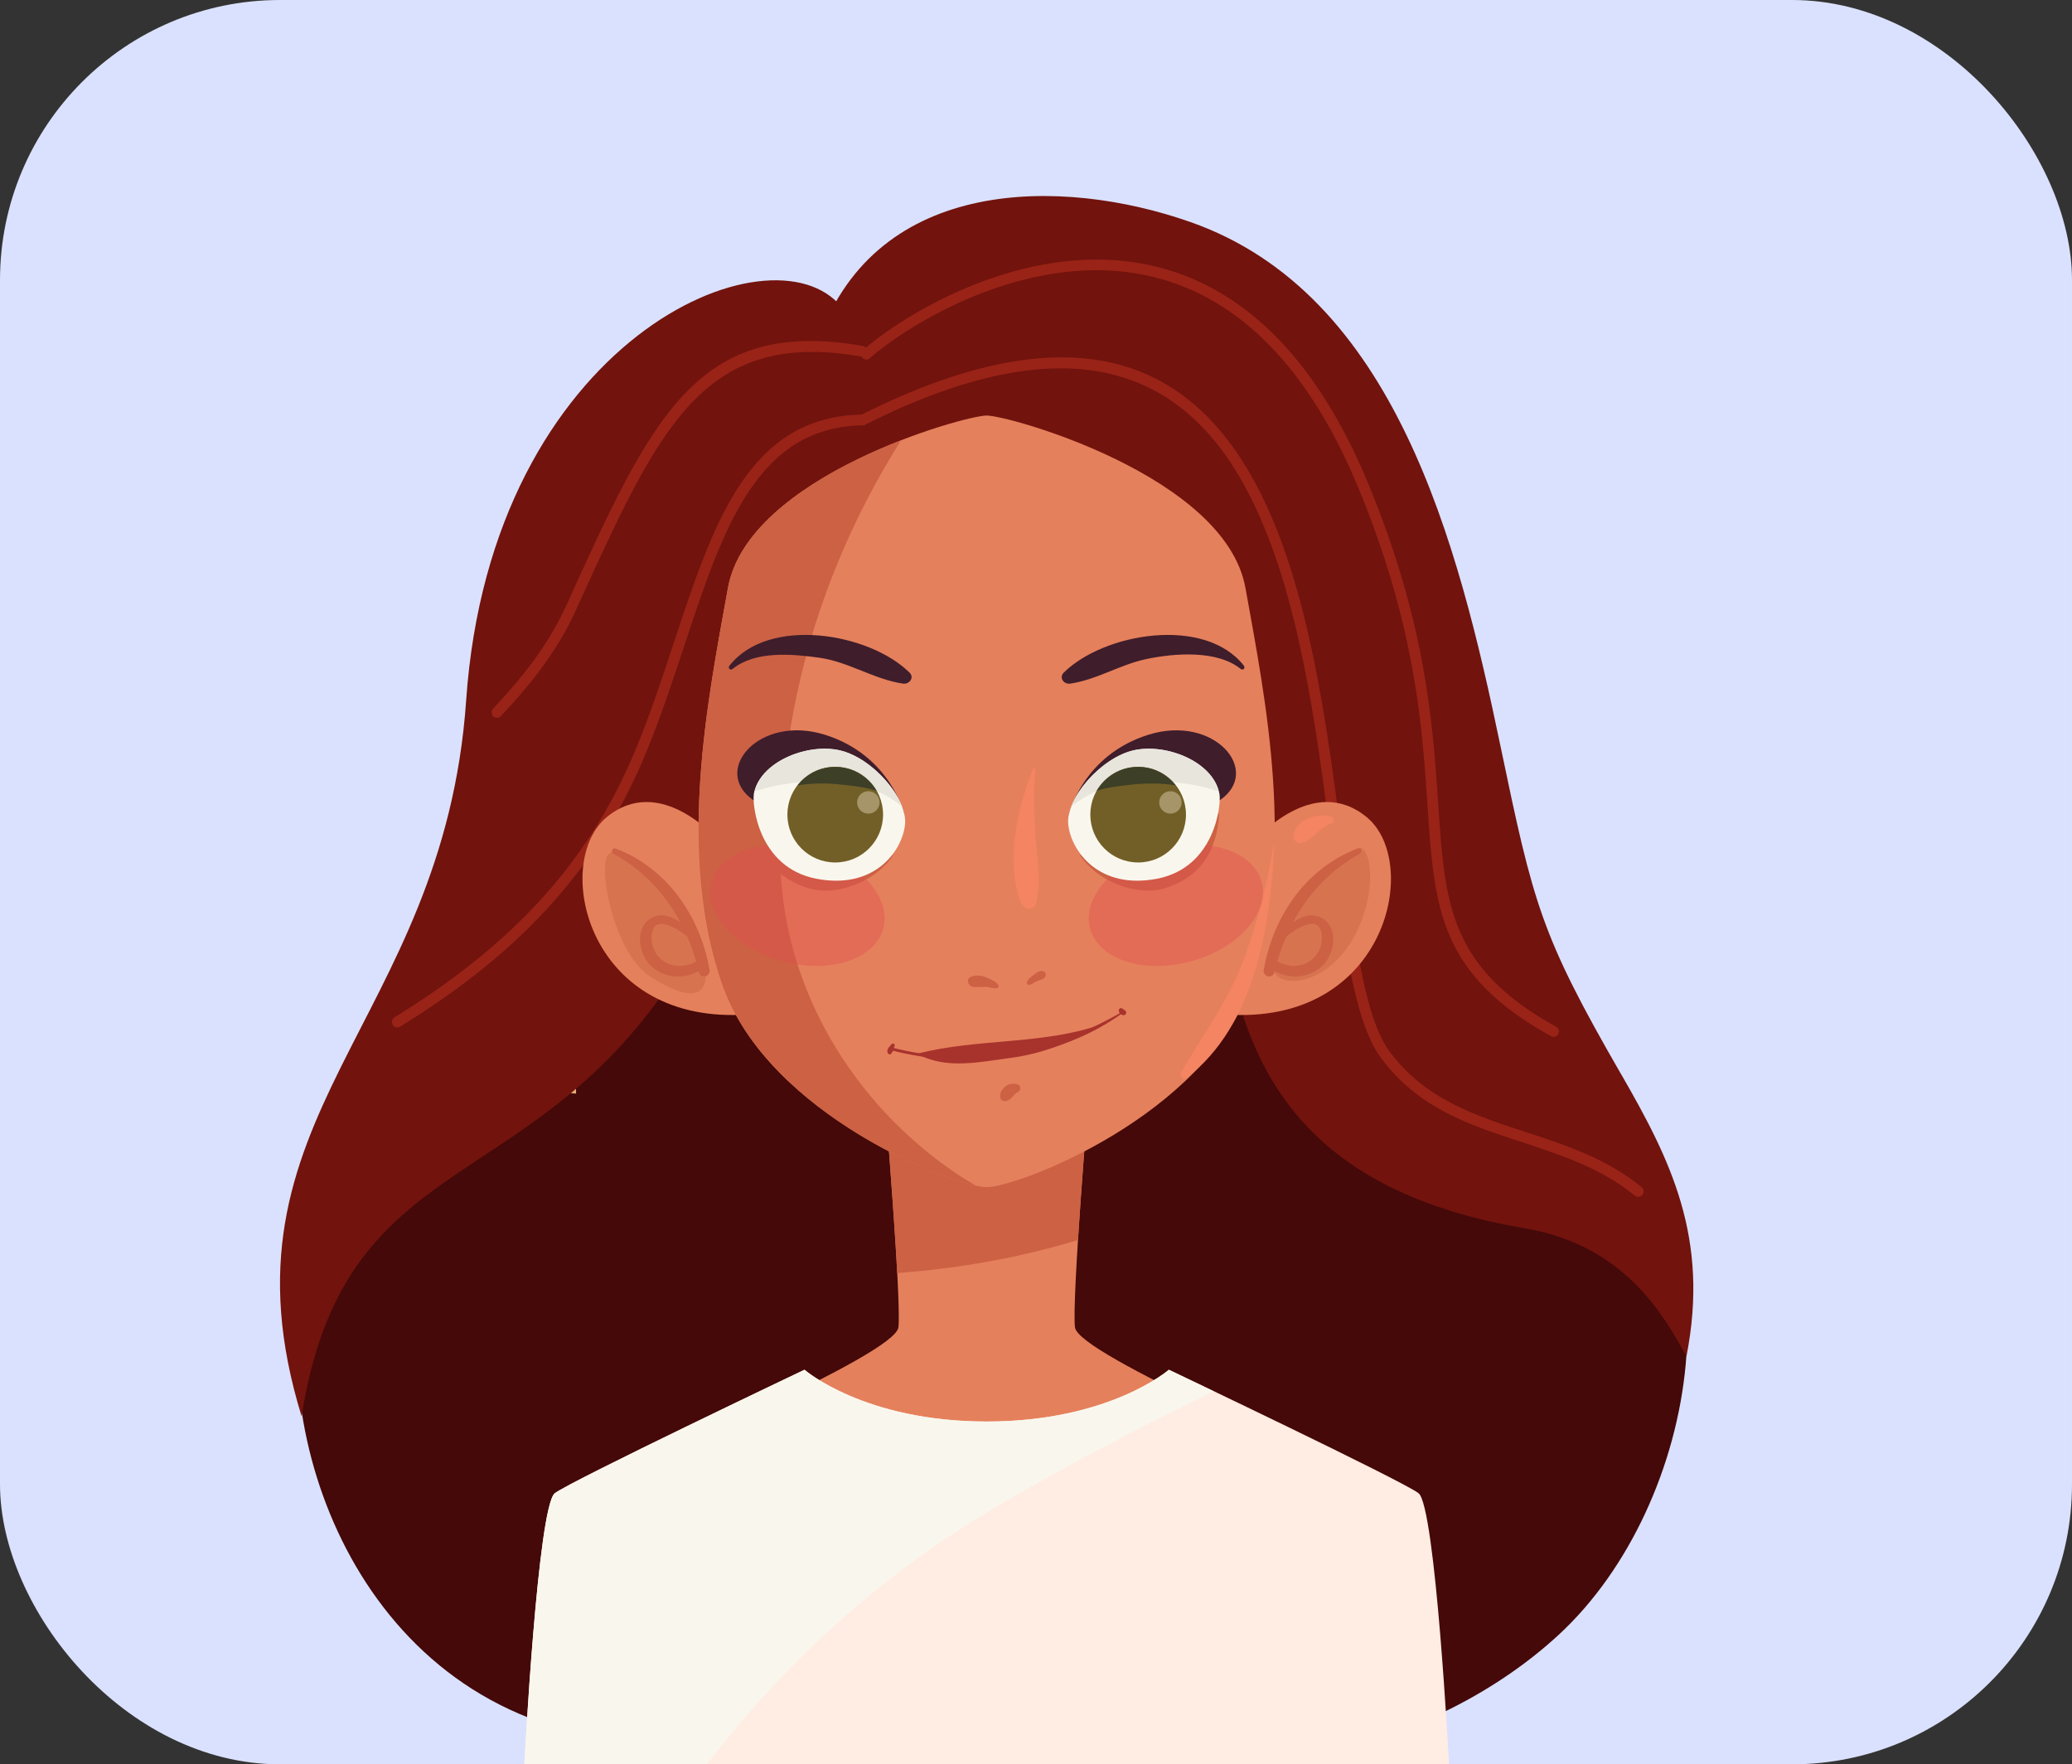 <svg width="74" height="63" viewBox="0 0 74 63" fill="none" xmlns="http://www.w3.org/2000/svg">
<rect x="0" y="0" width="74" height="63" fill="#333333" stroke="none"/>
<rect width="74" height="63" rx="10" fill="#DAE1FE"/>
<path fill-rule="evenodd" clip-rule="evenodd" d="M40.469 12.612C43.972 11.141 52.171 14.246 53.066 27.162C53.825 38.09 60.912 41.013 60.204 48.718C59.873 52.337 58.203 56.034 55.67 58.373C50.918 62.766 42.353 64.732 39.641 59.961C36.531 54.497 33.278 15.628 40.469 12.608V12.612Z" fill="#440908"/>
<path fill-rule="evenodd" clip-rule="evenodd" d="M30.277 12.612C26.775 11.141 18.575 14.246 17.68 27.162C17.092 35.634 12.699 39.693 11.084 44.776C9.364 50.193 12.162 60.062 20.82 61.918C25.031 62.821 29.643 63.813 31.102 59.965C33.332 54.088 37.465 15.632 30.273 12.612H30.277Z" fill="#440908"/>
<path fill-rule="evenodd" clip-rule="evenodd" d="M20.442 32.276C20.376 31.552 17.419 30.696 16.43 33.066C15.442 35.432 17.22 38.791 20.575 39.051" fill="#E4AE7C"/>
<path fill-rule="evenodd" clip-rule="evenodd" d="M17.813 34.79C17.813 34.895 17.727 34.984 17.618 34.984C17.509 34.984 17.424 34.898 17.424 34.79C17.424 34.108 17.56 33.657 17.778 33.392C17.953 33.178 18.179 33.077 18.428 33.069C18.657 33.066 18.907 33.143 19.152 33.283C19.724 33.606 20.315 34.288 20.634 35.023C20.837 35.482 21 35.969 21.043 36.241C21.059 36.331 21.059 36.408 21.047 36.467V36.478C21.012 36.63 20.922 36.7 20.767 36.665C20.704 36.654 20.642 36.611 20.572 36.541C20.311 36.276 19.996 36.171 19.747 36.194C19.658 36.202 19.58 36.229 19.517 36.272C19.463 36.311 19.424 36.366 19.405 36.436C19.358 36.599 19.409 36.84 19.623 37.156C19.681 37.245 19.658 37.366 19.568 37.424C19.479 37.483 19.362 37.459 19.3 37.374C19.015 36.949 18.953 36.591 19.035 36.327C19.082 36.175 19.171 36.05 19.296 35.965C19.412 35.883 19.556 35.829 19.712 35.813C19.988 35.786 20.315 35.867 20.611 36.074C20.541 35.825 20.42 35.498 20.28 35.179C19.988 34.517 19.467 33.906 18.961 33.618C18.774 33.513 18.591 33.451 18.436 33.455C18.299 33.455 18.175 33.513 18.078 33.634C17.914 33.836 17.813 34.202 17.813 34.79Z" fill="#D67F54"/>
<path fill-rule="evenodd" clip-rule="evenodd" d="M57.892 38.347C59.658 41.41 61.063 44.204 60.23 48.434C59.475 47.08 58.094 44.476 54.459 43.861C32.623 40.18 55.105 13.433 28.596 18.842C28.596 18.842 28.183 15.06 29.253 12.09C31.335 6.296 37.92 6.311 42.52 7.93C49.824 10.499 52.074 19.372 53.591 26.653C54.767 32.284 55.02 33.37 57.892 38.351V38.347Z" fill="#72130D"/>
<path fill-rule="evenodd" clip-rule="evenodd" d="M30.063 10.973C27.58 7.891 17.544 12.098 16.648 25.014C15.843 36.642 7.457 39.818 10.772 50.574C12.27 41.055 18.715 42.802 23.902 35.152C28.526 28.33 33.273 14.958 30.063 10.969V10.973Z" fill="#72130D"/>
<path fill-rule="evenodd" clip-rule="evenodd" d="M31.074 12.791C30.992 12.861 30.872 12.853 30.802 12.771C30.732 12.69 30.739 12.569 30.821 12.499C31.514 11.896 32.868 10.962 34.569 10.257C36.203 9.576 38.16 9.105 40.169 9.323C42.184 9.545 44.247 10.463 46.076 12.565C47.088 13.729 48.03 15.258 48.851 17.235C50.933 22.239 51.174 25.874 51.365 28.703C51.602 32.284 51.754 34.545 55.579 36.666C55.673 36.716 55.704 36.833 55.653 36.926C55.603 37.02 55.486 37.051 55.392 37C51.384 34.778 51.228 32.435 50.979 28.731C50.793 25.929 50.551 22.333 48.496 17.383C47.691 15.445 46.773 13.95 45.784 12.814C44.029 10.794 42.052 9.915 40.126 9.701C38.192 9.491 36.297 9.95 34.713 10.607C33.055 11.296 31.739 12.203 31.066 12.787L31.074 12.791Z" fill="#992317"/>
<path fill-rule="evenodd" clip-rule="evenodd" d="M30.9 15.168C30.806 15.215 30.689 15.176 30.643 15.083C30.596 14.989 30.635 14.873 30.728 14.826C38.702 10.818 42.765 13.129 45.014 17.597C46.773 21.099 47.396 25.925 47.925 30.034C48.361 33.431 48.735 36.335 49.622 37.537C50.883 39.245 52.669 39.829 54.483 40.421C55.915 40.888 57.37 41.362 58.631 42.394C58.713 42.46 58.724 42.581 58.658 42.666C58.592 42.748 58.471 42.76 58.386 42.693C57.179 41.709 55.759 41.246 54.362 40.786C52.49 40.176 50.645 39.576 49.311 37.763C48.365 36.479 47.984 33.529 47.54 30.081C47.015 25.999 46.4 21.208 44.668 17.764C42.52 13.487 38.609 11.288 30.9 15.164V15.168Z" fill="#992317"/>
<path fill-rule="evenodd" clip-rule="evenodd" d="M30.814 14.803C30.919 14.803 31.009 14.884 31.009 14.993C31.009 15.098 30.927 15.188 30.818 15.188C27.02 15.246 25.814 18.897 24.444 23.045C24.027 24.302 23.599 25.602 23.074 26.878C22.272 28.82 21.21 30.567 19.782 32.182C18.354 33.794 16.559 35.265 14.291 36.658C14.201 36.712 14.081 36.685 14.026 36.592C13.972 36.502 13.999 36.382 14.088 36.327C16.322 34.953 18.089 33.506 19.49 31.926C20.891 30.346 21.93 28.633 22.716 26.73C23.23 25.481 23.662 24.181 24.074 22.924C25.491 18.64 26.736 14.865 30.81 14.803H30.814Z" fill="#992317"/>
<path fill-rule="evenodd" clip-rule="evenodd" d="M30.814 12.351C30.919 12.371 30.989 12.468 30.97 12.573C30.95 12.678 30.853 12.748 30.748 12.729C25.12 11.76 23.56 15.196 20.587 21.749C20.268 22.458 19.882 23.104 19.431 23.73C18.983 24.353 18.47 24.952 17.89 25.571C17.816 25.649 17.695 25.653 17.617 25.579C17.54 25.505 17.536 25.384 17.61 25.306C18.178 24.699 18.684 24.112 19.12 23.505C19.555 22.901 19.925 22.275 20.237 21.594C23.291 14.857 24.895 11.328 30.814 12.351Z" fill="#992317"/>
<path d="M38.881 39.133C38.881 39.133 38.278 46.379 38.391 47.391C38.5 48.403 47.68 52.154 49.424 53.419C51.167 54.684 51.218 58.84 50.661 62.385H19.817C19.26 58.84 19.311 54.684 21.054 53.419C22.798 52.154 31.978 48.403 32.087 47.391C32.196 46.379 31.593 39.133 31.593 39.133H38.881Z" fill="#E5805C"/>
<path d="M38.881 39.133H31.592C31.592 39.133 31.911 42.978 32.043 45.457C34.222 45.297 36.394 44.916 38.499 44.278C38.647 41.919 38.881 39.133 38.881 39.133Z" fill="#CC6144"/>
<path d="M35.239 62.997H51.751C51.751 62.997 51.268 53.778 50.661 53.318C50.054 52.859 41.745 48.909 41.745 48.909C41.745 48.909 39.628 50.758 35.239 50.758C30.849 50.758 28.732 48.909 28.732 48.909C28.732 48.909 20.423 52.863 19.816 53.318C19.209 53.774 18.727 62.997 18.727 62.997H35.239Z" fill="#FFECE3"/>
<path d="M35.118 54.081C37.78 52.486 40.558 51.042 43.356 49.684C42.399 49.224 41.745 48.913 41.745 48.913C41.745 48.913 39.628 50.762 35.239 50.762C30.849 50.762 28.732 48.913 28.732 48.913C28.732 48.913 20.423 52.867 19.816 53.322C19.209 53.778 18.727 63.001 18.727 63.001H25.245C27.953 59.479 31.218 56.463 35.114 54.085L35.118 54.081Z" fill="#F9F7ED"/>
<path d="M44.841 29.995C44.841 29.995 46.891 27.594 48.814 29.181C50.744 30.773 49.561 36.478 44 36.237L44.841 29.995Z" fill="#E5805C"/>
<path d="M45.511 34.723C45.818 35.311 47.46 35.124 48.363 33.447C49.266 31.774 48.935 30.1 48.492 30.295C48.048 30.489 44.775 33.307 45.515 34.719L45.511 34.723Z" fill="#D87350"/>
<path d="M48.62 30.369L48.592 30.291H48.522L48.487 30.299C46.755 30.953 45.502 32.572 45.133 34.63C45.121 34.688 45.137 34.747 45.175 34.794C45.214 34.84 45.273 34.867 45.331 34.867C45.417 34.867 45.487 34.813 45.51 34.724C45.514 34.708 45.518 34.692 45.522 34.677C45.752 34.801 46.004 34.867 46.261 34.867C46.833 34.867 47.471 34.521 47.6 33.743C47.686 33.218 47.433 32.785 46.981 32.696C46.709 32.642 46.421 32.766 46.176 32.941C46.74 31.875 47.542 31.05 48.569 30.482C48.608 30.458 48.631 30.412 48.62 30.369ZM47.137 33.875C46.973 34.26 46.631 34.49 46.215 34.49C46.008 34.49 45.806 34.435 45.619 34.331C45.712 34.019 45.818 33.723 45.938 33.439C46.16 33.268 46.401 33.097 46.689 33.015C46.892 32.957 47.04 32.992 47.125 33.128C47.25 33.319 47.23 33.657 47.141 33.879L47.137 33.875Z" fill="#CC6144"/>
<path d="M47.545 29.174C47.078 28.979 46.171 29.291 46.206 29.886C46.214 30.03 46.342 30.143 46.49 30.1C46.903 29.987 47.136 29.536 47.545 29.407C47.669 29.369 47.654 29.217 47.545 29.17V29.174Z" fill="#F48462"/>
<path d="M25.639 29.995C25.639 29.995 23.588 27.594 21.666 29.181C19.736 30.773 20.919 36.478 26.48 36.237L25.639 29.995Z" fill="#E5805C"/>
<path d="M21.848 30.45C21.233 30.403 21.821 33.968 23.214 34.867C24.608 35.77 25.37 35.657 25.172 34.493C24.973 33.329 23.086 30.539 21.848 30.45Z" fill="#D87350"/>
<path d="M21.992 30.299L21.957 30.291C21.91 30.291 21.871 30.322 21.859 30.369L21.848 30.451L21.906 30.482C22.933 31.05 23.739 31.875 24.299 32.941C24.058 32.766 23.766 32.642 23.494 32.696C23.042 32.785 22.785 33.218 22.875 33.743C23.003 34.521 23.638 34.867 24.214 34.867C24.474 34.867 24.727 34.801 24.953 34.677C24.957 34.692 24.961 34.708 24.965 34.724C24.984 34.809 25.058 34.867 25.144 34.867C25.202 34.867 25.261 34.84 25.299 34.794C25.338 34.747 25.35 34.692 25.342 34.63C24.973 32.572 23.716 30.953 21.988 30.299H21.992ZM24.264 34.49C23.848 34.49 23.502 34.26 23.342 33.875C23.249 33.657 23.229 33.315 23.358 33.124C23.42 33.031 23.506 32.988 23.622 32.988C23.673 32.988 23.731 32.996 23.793 33.015C24.078 33.097 24.323 33.268 24.544 33.439C24.665 33.719 24.774 34.019 24.864 34.331C24.677 34.435 24.471 34.49 24.268 34.49H24.264Z" fill="#CC6144"/>
<path d="M35.239 14.838C34.437 14.838 26.716 16.998 25.997 20.998C25.277 24.999 24.156 30.478 25.798 35.16C27.436 39.841 34.118 42.39 35.239 42.39C36.36 42.39 43.042 39.841 44.68 35.16C46.318 30.478 45.201 24.999 44.481 20.998C43.762 16.998 36.041 14.838 35.239 14.838Z" fill="#E5805C"/>
<path d="M27.872 30.825C27.787 25.276 29.398 20.146 32.176 15.726C29.651 16.71 26.448 18.492 25.997 21.003C25.277 25.003 24.156 30.482 25.798 35.164C27.304 39.464 33.064 41.963 34.858 42.34C34.601 42.192 34.348 42.036 34.103 41.869C30.456 39.386 27.973 35.285 27.872 30.825Z" fill="#CC6144"/>
<path d="M36.892 27.454C36.336 28.871 35.88 30.785 36.476 32.256C36.569 32.486 36.935 32.544 37.005 32.256C37.192 31.498 37.048 30.743 36.993 29.968C36.935 29.135 36.908 28.295 36.978 27.462C36.982 27.411 36.908 27.407 36.892 27.45V27.454Z" fill="#F48462"/>
<path d="M45.485 30.175C45.259 31.568 44.913 32.903 44.43 34.23C43.885 35.732 42.963 36.931 42.181 38.297C42.115 38.413 42.259 38.584 42.375 38.491C44.827 36.623 45.376 33.035 45.508 30.175C45.508 30.159 45.485 30.159 45.485 30.175Z" fill="#F48462"/>
<path d="M31.88 30.521C31.078 31.152 29.977 31.397 28.981 31.171C27.945 30.938 27.475 29.895 27.023 29.066C27 29.023 26.926 29.042 26.93 29.089C27.019 30.373 27.576 31.299 28.833 31.704C29.891 32.043 31.32 31.447 31.899 30.537C31.907 30.525 31.892 30.513 31.88 30.521Z" fill="#CC6144"/>
<path d="M38.594 30.521C39.395 31.152 40.497 31.397 41.493 31.171C42.528 30.938 42.999 29.895 43.45 29.066C43.474 29.023 43.548 29.042 43.544 29.089C43.45 30.373 42.894 31.299 41.641 31.704C40.582 32.043 39.154 31.447 38.574 30.537C38.567 30.525 38.582 30.513 38.594 30.521Z" fill="#CC6144"/>
<g style="mix-blend-mode:multiply" opacity="0.4">
<path d="M45.058 31.489C45.358 32.595 44.233 33.863 42.541 34.327C40.848 34.786 39.233 34.264 38.933 33.159C38.633 32.054 39.758 30.785 41.451 30.326C43.144 29.867 44.759 30.388 45.058 31.493V31.489Z" fill="#E24D4D"/>
</g>
<g style="mix-blend-mode:multiply" opacity="0.4">
<path d="M25.42 31.489C25.117 32.595 26.245 33.863 27.938 34.327C29.627 34.786 31.246 34.264 31.546 33.159C31.845 32.054 30.721 30.785 29.028 30.326C27.335 29.867 25.72 30.388 25.42 31.493V31.489Z" fill="#E24D4D"/>
</g>
<path d="M35.66 35.191C35.602 35.054 35.399 34.984 35.275 34.922C35.076 34.829 34.882 34.798 34.672 34.883C34.485 34.961 34.578 35.21 34.742 35.237C34.897 35.265 35.049 35.237 35.209 35.241C35.341 35.241 35.493 35.315 35.617 35.28C35.656 35.269 35.679 35.23 35.66 35.191Z" fill="#CC6144"/>
<path d="M36.726 35.164C36.824 35.179 36.944 35.074 37.03 35.035C37.154 34.981 37.283 34.984 37.345 34.848C37.368 34.798 37.345 34.732 37.298 34.704C37.162 34.619 37.038 34.72 36.925 34.806C36.839 34.868 36.676 34.984 36.672 35.097C36.672 35.132 36.695 35.156 36.726 35.164Z" fill="#CC6144"/>
<path d="M40.108 36.113C37.566 37.596 34.741 38.153 31.854 37.405C31.791 37.39 31.764 37.483 31.826 37.503C34.589 38.219 37.784 37.857 40.127 36.148C40.146 36.133 40.127 36.105 40.108 36.117V36.113Z" fill="#A8332D"/>
<path d="M31.846 37.28C31.808 37.323 31.769 37.366 31.734 37.412C31.687 37.471 31.683 37.525 31.702 37.595C31.718 37.646 31.792 37.673 31.827 37.626C31.866 37.58 31.889 37.548 31.905 37.486C31.916 37.436 31.932 37.389 31.951 37.342C31.975 37.28 31.889 37.237 31.846 37.28Z" fill="#A8332D"/>
<path d="M39.955 36.074C39.955 36.16 40.025 36.23 40.107 36.249C40.212 36.273 40.263 36.141 40.177 36.078C40.138 36.047 40.099 36.02 40.052 36C40.006 35.981 39.955 36.032 39.955 36.074Z" fill="#A8332D"/>
<path d="M32.788 37.646C33.8 38.195 35.01 37.919 36.096 37.775C37.291 37.619 38.283 37.183 39.342 36.642C39.373 36.627 39.349 36.572 39.318 36.584C37.24 37.315 34.925 37.07 32.792 37.619C32.78 37.619 32.78 37.638 32.792 37.642L32.788 37.646Z" fill="#A8332D"/>
<path d="M32.301 29.089C32.301 29.089 31.815 26.972 29.46 26.236C27.106 25.497 25.382 27.529 26.911 28.575C28.445 29.622 32.301 29.089 32.301 29.089Z" fill="#3F1D2B"/>
<path d="M26.923 28.361C26.861 28.723 27.079 30.976 29.153 31.377C31.231 31.778 32.215 30.393 32.321 29.455C32.429 28.517 31.153 27.054 29.982 26.793C28.814 26.532 27.121 27.209 26.919 28.361H26.923Z" fill="#F9F7ED"/>
<path d="M29.985 26.789C28.848 26.536 27.226 27.166 26.949 28.26C27.556 28.058 28.183 27.953 28.833 27.91C29.957 27.848 31.063 27.972 32.001 28.634C32.078 28.688 32.148 28.75 32.222 28.813C31.903 27.956 30.911 26.995 29.985 26.789Z" fill="#E8E5DD"/>
<path d="M31.538 29.088C31.538 30.03 30.775 30.797 29.829 30.797C28.884 30.797 28.121 30.03 28.121 29.088C28.121 28.146 28.884 27.38 29.829 27.38C30.775 27.38 31.538 28.143 31.538 29.088Z" fill="#725F28"/>
<path d="M30.105 28.023C30.494 28.066 30.922 28.109 31.308 28.241C31.012 27.731 30.463 27.385 29.829 27.385C29.28 27.385 28.794 27.645 28.482 28.046C29.016 27.953 29.58 27.961 30.105 28.023Z" fill="#3D3F26"/>
<path d="M31.413 28.653C31.413 28.875 31.234 29.054 31.012 29.054C30.79 29.054 30.611 28.875 30.611 28.653C30.611 28.431 30.79 28.252 31.012 28.252C31.234 28.252 31.413 28.431 31.413 28.653Z" fill="#A59568"/>
<path d="M38.174 29.089C38.174 29.089 38.66 26.972 41.015 26.236C43.369 25.497 45.093 27.529 43.564 28.575C42.03 29.622 38.174 29.089 38.174 29.089Z" fill="#3F1D2B"/>
<path d="M43.554 28.361C43.617 28.723 43.399 30.976 41.325 31.377C39.246 31.778 38.262 30.393 38.153 29.455C38.044 28.517 39.324 27.054 40.492 26.793C41.663 26.532 43.352 27.209 43.554 28.361Z" fill="#F9F7ED"/>
<path d="M40.493 26.789C41.63 26.536 43.253 27.166 43.529 28.26C42.922 28.058 42.295 27.953 41.645 27.91C40.521 27.848 39.416 27.972 38.478 28.634C38.4 28.688 38.33 28.75 38.256 28.813C38.575 27.956 39.567 26.995 40.493 26.789Z" fill="#E8E5DD"/>
<path d="M38.94 29.088C38.94 30.03 39.702 30.797 40.648 30.797C41.593 30.797 42.356 30.03 42.356 29.088C42.356 28.146 41.593 27.38 40.648 27.38C39.702 27.38 38.94 28.143 38.94 29.088Z" fill="#725F28"/>
<path d="M40.368 28.023C39.979 28.066 39.551 28.109 39.166 28.241C39.462 27.731 40.011 27.385 40.645 27.385C41.194 27.385 41.68 27.645 41.991 28.046C41.458 27.953 40.894 27.961 40.368 28.023Z" fill="#3D3F26"/>
<path d="M41.4 28.653C41.4 28.875 41.579 29.054 41.801 29.054C42.023 29.054 42.202 28.875 42.202 28.653C42.202 28.431 42.023 28.252 41.801 28.252C41.579 28.252 41.4 28.431 41.4 28.653Z" fill="#A59568"/>
<path d="M44.427 23.773C43.03 21.986 39.427 22.598 37.991 24.018C37.808 24.201 38.002 24.446 38.22 24.411C39.162 24.275 39.995 23.734 40.933 23.535C41.944 23.321 43.466 23.205 44.31 23.886C44.392 23.952 44.489 23.855 44.423 23.773H44.427Z" fill="#3F1D2B"/>
<path d="M26.164 23.886C26.977 23.232 28.277 23.349 29.258 23.485C30.316 23.633 31.211 24.259 32.254 24.411C32.472 24.442 32.667 24.197 32.484 24.018C31.052 22.598 27.444 21.986 26.051 23.773C25.985 23.855 26.082 23.952 26.164 23.886Z" fill="#3F1D2B"/>
<path d="M36.34 38.716C36.204 38.677 36.029 38.693 35.916 38.786C35.861 38.829 35.815 38.883 35.776 38.938C35.733 39.004 35.725 39.074 35.717 39.152C35.706 39.284 35.873 39.366 35.978 39.304C36.021 39.281 36.064 39.261 36.099 39.226C36.13 39.199 36.153 39.164 36.188 39.136C36.227 39.105 36.266 39.031 36.336 39.008C36.468 38.961 36.488 38.763 36.336 38.72L36.34 38.716Z" fill="#CC6144"/>
</svg>
